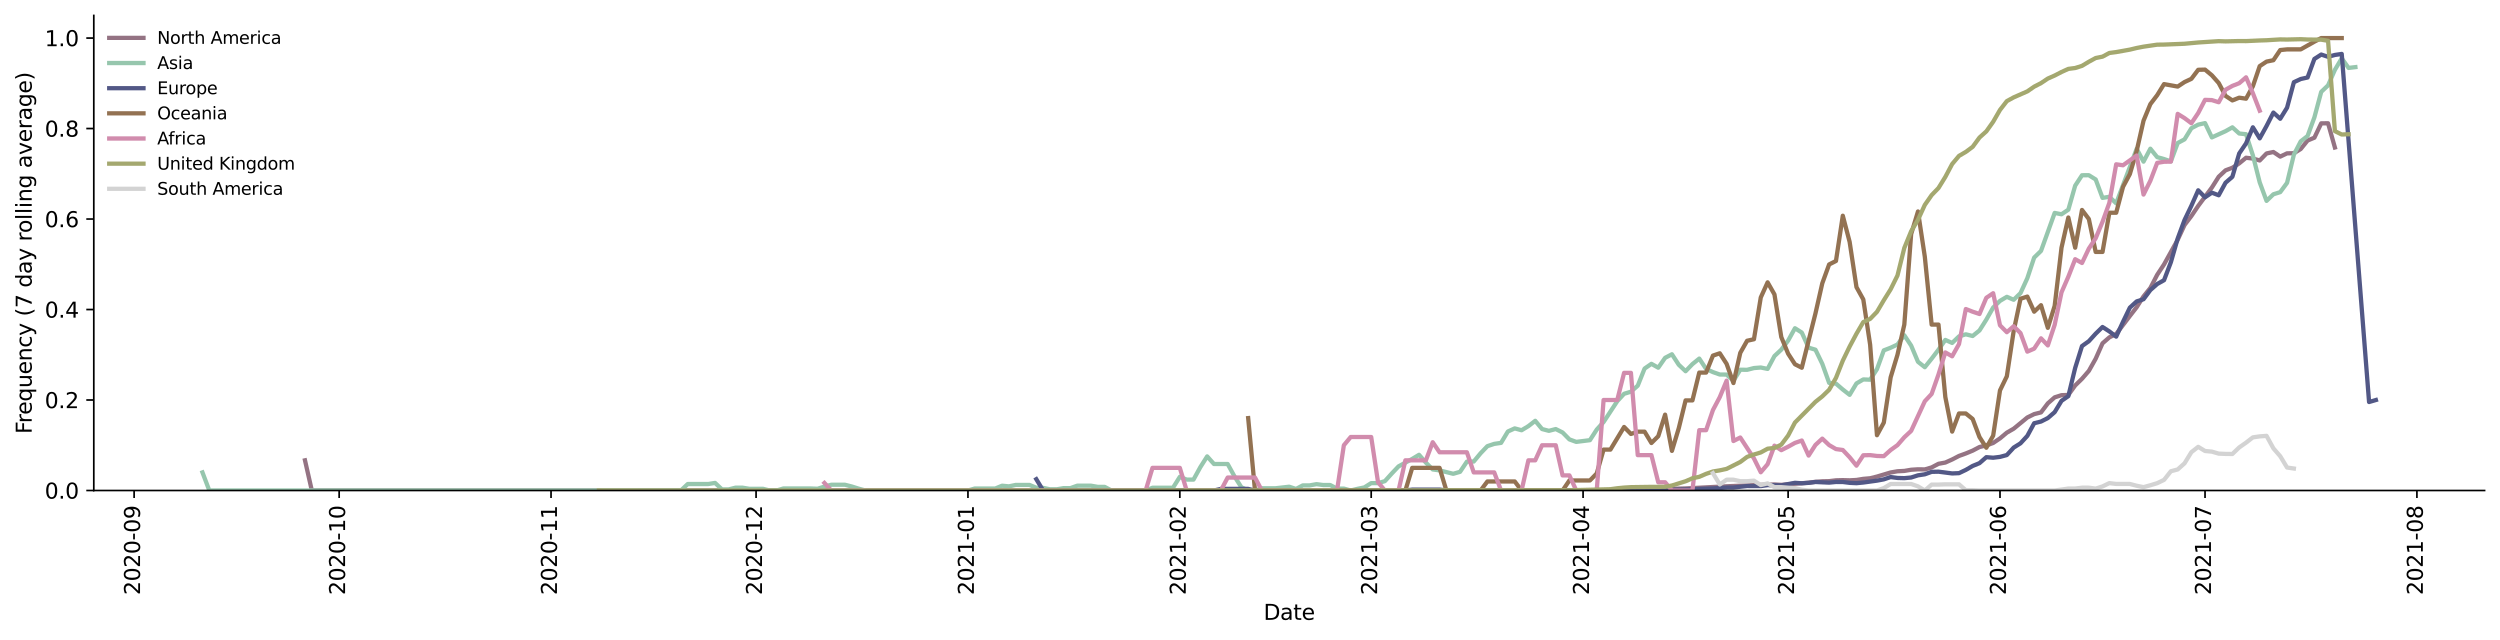 <?xml version="1.0" encoding="utf-8" standalone="no"?>
<!DOCTYPE svg PUBLIC "-//W3C//DTD SVG 1.1//EN"
  "http://www.w3.org/Graphics/SVG/1.1/DTD/svg11.dtd">
<svg height="298.621pt" version="1.1" viewBox="0 0 1166.981 298.621" width="1166.981pt" xmlns="http://www.w3.org/2000/svg" xmlns:xlink="http://www.w3.org/1999/xlink">
 <defs>
  <style type="text/css">*{stroke-linecap:butt;stroke-linejoin:round;}</style>
 </defs>
 <g id="figure_1">
  <g id="patch_1">
   <path d="M 0 298.621 
L 1166.981 298.621 
L 1166.981 0 
L 0 0 
z
" style="fill:#ffffff;"/>
  </g>
  <g id="axes_1">
   <g id="patch_2">
    <path d="M 43.781 228.96 
L 1159.781 228.96 
L 1159.781 7.2 
L 43.781 7.2 
z
" style="fill:#ffffff;"/>
   </g>
   <g id="matplotlib.axis_1">
    <g id="xtick_1">
     <g id="line2d_1">
      <defs>
       <path d="M 0 0 
L 0 3.5 
" id="m029fb35b57" style="stroke:#000000;stroke-width:0.8;"/>
      </defs>
      <g>
       <use style="stroke:#000000;stroke-width:0.8;" x="62.605" xlink:href="#m029fb35b57" y="228.96"/>
      </g>
     </g>
     <g id="text_1">
      <!-- 2020-09 -->
      <g transform="translate(65.364 277.743)rotate(-90)scale(0.1 -0.1)">
       <defs>
        <path d="M 1228 531 
L 3431 531 
L 3431 0 
L 469 0 
L 469 531 
Q 828 903 1448 1529 
Q 2069 2156 2228 2338 
Q 2531 2678 2651 2914 
Q 2772 3150 2772 3378 
Q 2772 3750 2511 3984 
Q 2250 4219 1831 4219 
Q 1534 4219 1204 4116 
Q 875 4013 500 3803 
L 500 4441 
Q 881 4594 1212 4672 
Q 1544 4750 1819 4750 
Q 2544 4750 2975 4387 
Q 3406 4025 3406 3419 
Q 3406 3131 3298 2873 
Q 3191 2616 2906 2266 
Q 2828 2175 2409 1742 
Q 1991 1309 1228 531 
z
" id="DejaVuSans-32" transform="scale(0.016)"/>
        <path d="M 2034 4250 
Q 1547 4250 1301 3770 
Q 1056 3291 1056 2328 
Q 1056 1369 1301 889 
Q 1547 409 2034 409 
Q 2525 409 2770 889 
Q 3016 1369 3016 2328 
Q 3016 3291 2770 3770 
Q 2525 4250 2034 4250 
z
M 2034 4750 
Q 2819 4750 3233 4129 
Q 3647 3509 3647 2328 
Q 3647 1150 3233 529 
Q 2819 -91 2034 -91 
Q 1250 -91 836 529 
Q 422 1150 422 2328 
Q 422 3509 836 4129 
Q 1250 4750 2034 4750 
z
" id="DejaVuSans-30" transform="scale(0.016)"/>
        <path d="M 313 2009 
L 1997 2009 
L 1997 1497 
L 313 1497 
L 313 2009 
z
" id="DejaVuSans-2d" transform="scale(0.016)"/>
        <path d="M 703 97 
L 703 672 
Q 941 559 1184 500 
Q 1428 441 1663 441 
Q 2288 441 2617 861 
Q 2947 1281 2994 2138 
Q 2813 1869 2534 1725 
Q 2256 1581 1919 1581 
Q 1219 1581 811 2004 
Q 403 2428 403 3163 
Q 403 3881 828 4315 
Q 1253 4750 1959 4750 
Q 2769 4750 3195 4129 
Q 3622 3509 3622 2328 
Q 3622 1225 3098 567 
Q 2575 -91 1691 -91 
Q 1453 -91 1209 -44 
Q 966 3 703 97 
z
M 1959 2075 
Q 2384 2075 2632 2365 
Q 2881 2656 2881 3163 
Q 2881 3666 2632 3958 
Q 2384 4250 1959 4250 
Q 1534 4250 1286 3958 
Q 1038 3666 1038 3163 
Q 1038 2656 1286 2365 
Q 1534 2075 1959 2075 
z
" id="DejaVuSans-39" transform="scale(0.016)"/>
       </defs>
       <use xlink:href="#DejaVuSans-32"/>
       <use x="63.623" xlink:href="#DejaVuSans-30"/>
       <use x="127.246" xlink:href="#DejaVuSans-32"/>
       <use x="190.869" xlink:href="#DejaVuSans-30"/>
       <use x="254.492" xlink:href="#DejaVuSans-2d"/>
       <use x="290.576" xlink:href="#DejaVuSans-30"/>
       <use x="354.199" xlink:href="#DejaVuSans-39"/>
      </g>
     </g>
    </g>
    <g id="xtick_2">
     <g id="line2d_2">
      <g>
       <use style="stroke:#000000;stroke-width:0.8;" x="158.316" xlink:href="#m029fb35b57" y="228.96"/>
      </g>
     </g>
     <g id="text_2">
      <!-- 2020-10 -->
      <g transform="translate(161.076 277.743)rotate(-90)scale(0.1 -0.1)">
       <defs>
        <path d="M 794 531 
L 1825 531 
L 1825 4091 
L 703 3866 
L 703 4441 
L 1819 4666 
L 2450 4666 
L 2450 531 
L 3481 531 
L 3481 0 
L 794 0 
L 794 531 
z
" id="DejaVuSans-31" transform="scale(0.016)"/>
       </defs>
       <use xlink:href="#DejaVuSans-32"/>
       <use x="63.623" xlink:href="#DejaVuSans-30"/>
       <use x="127.246" xlink:href="#DejaVuSans-32"/>
       <use x="190.869" xlink:href="#DejaVuSans-30"/>
       <use x="254.492" xlink:href="#DejaVuSans-2d"/>
       <use x="290.576" xlink:href="#DejaVuSans-31"/>
       <use x="354.199" xlink:href="#DejaVuSans-30"/>
      </g>
     </g>
    </g>
    <g id="xtick_3">
     <g id="line2d_3">
      <g>
       <use style="stroke:#000000;stroke-width:0.8;" x="257.219" xlink:href="#m029fb35b57" y="228.96"/>
      </g>
     </g>
     <g id="text_3">
      <!-- 2020-11 -->
      <g transform="translate(259.978 277.743)rotate(-90)scale(0.1 -0.1)">
       <use xlink:href="#DejaVuSans-32"/>
       <use x="63.623" xlink:href="#DejaVuSans-30"/>
       <use x="127.246" xlink:href="#DejaVuSans-32"/>
       <use x="190.869" xlink:href="#DejaVuSans-30"/>
       <use x="254.492" xlink:href="#DejaVuSans-2d"/>
       <use x="290.576" xlink:href="#DejaVuSans-31"/>
       <use x="354.199" xlink:href="#DejaVuSans-31"/>
      </g>
     </g>
    </g>
    <g id="xtick_4">
     <g id="line2d_4">
      <g>
       <use style="stroke:#000000;stroke-width:0.8;" x="352.93" xlink:href="#m029fb35b57" y="228.96"/>
      </g>
     </g>
     <g id="text_4">
      <!-- 2020-12 -->
      <g transform="translate(355.69 277.743)rotate(-90)scale(0.1 -0.1)">
       <use xlink:href="#DejaVuSans-32"/>
       <use x="63.623" xlink:href="#DejaVuSans-30"/>
       <use x="127.246" xlink:href="#DejaVuSans-32"/>
       <use x="190.869" xlink:href="#DejaVuSans-30"/>
       <use x="254.492" xlink:href="#DejaVuSans-2d"/>
       <use x="290.576" xlink:href="#DejaVuSans-31"/>
       <use x="354.199" xlink:href="#DejaVuSans-32"/>
      </g>
     </g>
    </g>
    <g id="xtick_5">
     <g id="line2d_5">
      <g>
       <use style="stroke:#000000;stroke-width:0.8;" x="451.833" xlink:href="#m029fb35b57" y="228.96"/>
      </g>
     </g>
     <g id="text_5">
      <!-- 2021-01 -->
      <g transform="translate(454.592 277.743)rotate(-90)scale(0.1 -0.1)">
       <use xlink:href="#DejaVuSans-32"/>
       <use x="63.623" xlink:href="#DejaVuSans-30"/>
       <use x="127.246" xlink:href="#DejaVuSans-32"/>
       <use x="190.869" xlink:href="#DejaVuSans-31"/>
       <use x="254.492" xlink:href="#DejaVuSans-2d"/>
       <use x="290.576" xlink:href="#DejaVuSans-30"/>
       <use x="354.199" xlink:href="#DejaVuSans-31"/>
      </g>
     </g>
    </g>
    <g id="xtick_6">
     <g id="line2d_6">
      <g>
       <use style="stroke:#000000;stroke-width:0.8;" x="550.735" xlink:href="#m029fb35b57" y="228.96"/>
      </g>
     </g>
     <g id="text_6">
      <!-- 2021-02 -->
      <g transform="translate(553.494 277.743)rotate(-90)scale(0.1 -0.1)">
       <use xlink:href="#DejaVuSans-32"/>
       <use x="63.623" xlink:href="#DejaVuSans-30"/>
       <use x="127.246" xlink:href="#DejaVuSans-32"/>
       <use x="190.869" xlink:href="#DejaVuSans-31"/>
       <use x="254.492" xlink:href="#DejaVuSans-2d"/>
       <use x="290.576" xlink:href="#DejaVuSans-30"/>
       <use x="354.199" xlink:href="#DejaVuSans-32"/>
      </g>
     </g>
    </g>
    <g id="xtick_7">
     <g id="line2d_7">
      <g>
       <use style="stroke:#000000;stroke-width:0.8;" x="640.066" xlink:href="#m029fb35b57" y="228.96"/>
      </g>
     </g>
     <g id="text_7">
      <!-- 2021-03 -->
      <g transform="translate(642.825 277.743)rotate(-90)scale(0.1 -0.1)">
       <defs>
        <path d="M 2597 2516 
Q 3050 2419 3304 2112 
Q 3559 1806 3559 1356 
Q 3559 666 3084 287 
Q 2609 -91 1734 -91 
Q 1441 -91 1130 -33 
Q 819 25 488 141 
L 488 750 
Q 750 597 1062 519 
Q 1375 441 1716 441 
Q 2309 441 2620 675 
Q 2931 909 2931 1356 
Q 2931 1769 2642 2001 
Q 2353 2234 1838 2234 
L 1294 2234 
L 1294 2753 
L 1863 2753 
Q 2328 2753 2575 2939 
Q 2822 3125 2822 3475 
Q 2822 3834 2567 4026 
Q 2313 4219 1838 4219 
Q 1578 4219 1281 4162 
Q 984 4106 628 3988 
L 628 4550 
Q 988 4650 1302 4700 
Q 1616 4750 1894 4750 
Q 2613 4750 3031 4423 
Q 3450 4097 3450 3541 
Q 3450 3153 3228 2886 
Q 3006 2619 2597 2516 
z
" id="DejaVuSans-33" transform="scale(0.016)"/>
       </defs>
       <use xlink:href="#DejaVuSans-32"/>
       <use x="63.623" xlink:href="#DejaVuSans-30"/>
       <use x="127.246" xlink:href="#DejaVuSans-32"/>
       <use x="190.869" xlink:href="#DejaVuSans-31"/>
       <use x="254.492" xlink:href="#DejaVuSans-2d"/>
       <use x="290.576" xlink:href="#DejaVuSans-30"/>
       <use x="354.199" xlink:href="#DejaVuSans-33"/>
      </g>
     </g>
    </g>
    <g id="xtick_8">
     <g id="line2d_8">
      <g>
       <use style="stroke:#000000;stroke-width:0.8;" x="738.968" xlink:href="#m029fb35b57" y="228.96"/>
      </g>
     </g>
     <g id="text_8">
      <!-- 2021-04 -->
      <g transform="translate(741.728 277.743)rotate(-90)scale(0.1 -0.1)">
       <defs>
        <path d="M 2419 4116 
L 825 1625 
L 2419 1625 
L 2419 4116 
z
M 2253 4666 
L 3047 4666 
L 3047 1625 
L 3713 1625 
L 3713 1100 
L 3047 1100 
L 3047 0 
L 2419 0 
L 2419 1100 
L 313 1100 
L 313 1709 
L 2253 4666 
z
" id="DejaVuSans-34" transform="scale(0.016)"/>
       </defs>
       <use xlink:href="#DejaVuSans-32"/>
       <use x="63.623" xlink:href="#DejaVuSans-30"/>
       <use x="127.246" xlink:href="#DejaVuSans-32"/>
       <use x="190.869" xlink:href="#DejaVuSans-31"/>
       <use x="254.492" xlink:href="#DejaVuSans-2d"/>
       <use x="290.576" xlink:href="#DejaVuSans-30"/>
       <use x="354.199" xlink:href="#DejaVuSans-34"/>
      </g>
     </g>
    </g>
    <g id="xtick_9">
     <g id="line2d_9">
      <g>
       <use style="stroke:#000000;stroke-width:0.8;" x="834.68" xlink:href="#m029fb35b57" y="228.96"/>
      </g>
     </g>
     <g id="text_9">
      <!-- 2021-05 -->
      <g transform="translate(837.439 277.743)rotate(-90)scale(0.1 -0.1)">
       <defs>
        <path d="M 691 4666 
L 3169 4666 
L 3169 4134 
L 1269 4134 
L 1269 2991 
Q 1406 3038 1543 3061 
Q 1681 3084 1819 3084 
Q 2600 3084 3056 2656 
Q 3513 2228 3513 1497 
Q 3513 744 3044 326 
Q 2575 -91 1722 -91 
Q 1428 -91 1123 -41 
Q 819 9 494 109 
L 494 744 
Q 775 591 1075 516 
Q 1375 441 1709 441 
Q 2250 441 2565 725 
Q 2881 1009 2881 1497 
Q 2881 1984 2565 2268 
Q 2250 2553 1709 2553 
Q 1456 2553 1204 2497 
Q 953 2441 691 2322 
L 691 4666 
z
" id="DejaVuSans-35" transform="scale(0.016)"/>
       </defs>
       <use xlink:href="#DejaVuSans-32"/>
       <use x="63.623" xlink:href="#DejaVuSans-30"/>
       <use x="127.246" xlink:href="#DejaVuSans-32"/>
       <use x="190.869" xlink:href="#DejaVuSans-31"/>
       <use x="254.492" xlink:href="#DejaVuSans-2d"/>
       <use x="290.576" xlink:href="#DejaVuSans-30"/>
       <use x="354.199" xlink:href="#DejaVuSans-35"/>
      </g>
     </g>
    </g>
    <g id="xtick_10">
     <g id="line2d_10">
      <g>
       <use style="stroke:#000000;stroke-width:0.8;" x="933.582" xlink:href="#m029fb35b57" y="228.96"/>
      </g>
     </g>
     <g id="text_10">
      <!-- 2021-06 -->
      <g transform="translate(936.342 277.743)rotate(-90)scale(0.1 -0.1)">
       <defs>
        <path d="M 2113 2584 
Q 1688 2584 1439 2293 
Q 1191 2003 1191 1497 
Q 1191 994 1439 701 
Q 1688 409 2113 409 
Q 2538 409 2786 701 
Q 3034 994 3034 1497 
Q 3034 2003 2786 2293 
Q 2538 2584 2113 2584 
z
M 3366 4563 
L 3366 3988 
Q 3128 4100 2886 4159 
Q 2644 4219 2406 4219 
Q 1781 4219 1451 3797 
Q 1122 3375 1075 2522 
Q 1259 2794 1537 2939 
Q 1816 3084 2150 3084 
Q 2853 3084 3261 2657 
Q 3669 2231 3669 1497 
Q 3669 778 3244 343 
Q 2819 -91 2113 -91 
Q 1303 -91 875 529 
Q 447 1150 447 2328 
Q 447 3434 972 4092 
Q 1497 4750 2381 4750 
Q 2619 4750 2861 4703 
Q 3103 4656 3366 4563 
z
" id="DejaVuSans-36" transform="scale(0.016)"/>
       </defs>
       <use xlink:href="#DejaVuSans-32"/>
       <use x="63.623" xlink:href="#DejaVuSans-30"/>
       <use x="127.246" xlink:href="#DejaVuSans-32"/>
       <use x="190.869" xlink:href="#DejaVuSans-31"/>
       <use x="254.492" xlink:href="#DejaVuSans-2d"/>
       <use x="290.576" xlink:href="#DejaVuSans-30"/>
       <use x="354.199" xlink:href="#DejaVuSans-36"/>
      </g>
     </g>
    </g>
    <g id="xtick_11">
     <g id="line2d_11">
      <g>
       <use style="stroke:#000000;stroke-width:0.8;" x="1029.294" xlink:href="#m029fb35b57" y="228.96"/>
      </g>
     </g>
     <g id="text_11">
      <!-- 2021-07 -->
      <g transform="translate(1032.053 277.743)rotate(-90)scale(0.1 -0.1)">
       <defs>
        <path d="M 525 4666 
L 3525 4666 
L 3525 4397 
L 1831 0 
L 1172 0 
L 2766 4134 
L 525 4134 
L 525 4666 
z
" id="DejaVuSans-37" transform="scale(0.016)"/>
       </defs>
       <use xlink:href="#DejaVuSans-32"/>
       <use x="63.623" xlink:href="#DejaVuSans-30"/>
       <use x="127.246" xlink:href="#DejaVuSans-32"/>
       <use x="190.869" xlink:href="#DejaVuSans-31"/>
       <use x="254.492" xlink:href="#DejaVuSans-2d"/>
       <use x="290.576" xlink:href="#DejaVuSans-30"/>
       <use x="354.199" xlink:href="#DejaVuSans-37"/>
      </g>
     </g>
    </g>
    <g id="xtick_12">
     <g id="line2d_12">
      <g>
       <use style="stroke:#000000;stroke-width:0.8;" x="1128.196" xlink:href="#m029fb35b57" y="228.96"/>
      </g>
     </g>
     <g id="text_12">
      <!-- 2021-08 -->
      <g transform="translate(1130.956 277.743)rotate(-90)scale(0.1 -0.1)">
       <defs>
        <path d="M 2034 2216 
Q 1584 2216 1326 1975 
Q 1069 1734 1069 1313 
Q 1069 891 1326 650 
Q 1584 409 2034 409 
Q 2484 409 2743 651 
Q 3003 894 3003 1313 
Q 3003 1734 2745 1975 
Q 2488 2216 2034 2216 
z
M 1403 2484 
Q 997 2584 770 2862 
Q 544 3141 544 3541 
Q 544 4100 942 4425 
Q 1341 4750 2034 4750 
Q 2731 4750 3128 4425 
Q 3525 4100 3525 3541 
Q 3525 3141 3298 2862 
Q 3072 2584 2669 2484 
Q 3125 2378 3379 2068 
Q 3634 1759 3634 1313 
Q 3634 634 3220 271 
Q 2806 -91 2034 -91 
Q 1263 -91 848 271 
Q 434 634 434 1313 
Q 434 1759 690 2068 
Q 947 2378 1403 2484 
z
M 1172 3481 
Q 1172 3119 1398 2916 
Q 1625 2713 2034 2713 
Q 2441 2713 2670 2916 
Q 2900 3119 2900 3481 
Q 2900 3844 2670 4047 
Q 2441 4250 2034 4250 
Q 1625 4250 1398 4047 
Q 1172 3844 1172 3481 
z
" id="DejaVuSans-38" transform="scale(0.016)"/>
       </defs>
       <use xlink:href="#DejaVuSans-32"/>
       <use x="63.623" xlink:href="#DejaVuSans-30"/>
       <use x="127.246" xlink:href="#DejaVuSans-32"/>
       <use x="190.869" xlink:href="#DejaVuSans-31"/>
       <use x="254.492" xlink:href="#DejaVuSans-2d"/>
       <use x="290.576" xlink:href="#DejaVuSans-30"/>
       <use x="354.199" xlink:href="#DejaVuSans-38"/>
      </g>
     </g>
    </g>
    <g id="text_13">
     <!-- Date -->
     <g transform="translate(589.83 289.341)scale(0.1 -0.1)">
      <defs>
       <path d="M 1259 4147 
L 1259 519 
L 2022 519 
Q 2988 519 3436 956 
Q 3884 1394 3884 2338 
Q 3884 3275 3436 3711 
Q 2988 4147 2022 4147 
L 1259 4147 
z
M 628 4666 
L 1925 4666 
Q 3281 4666 3915 4102 
Q 4550 3538 4550 2338 
Q 4550 1131 3912 565 
Q 3275 0 1925 0 
L 628 0 
L 628 4666 
z
" id="DejaVuSans-44" transform="scale(0.016)"/>
       <path d="M 2194 1759 
Q 1497 1759 1228 1600 
Q 959 1441 959 1056 
Q 959 750 1161 570 
Q 1363 391 1709 391 
Q 2188 391 2477 730 
Q 2766 1069 2766 1631 
L 2766 1759 
L 2194 1759 
z
M 3341 1997 
L 3341 0 
L 2766 0 
L 2766 531 
Q 2569 213 2275 61 
Q 1981 -91 1556 -91 
Q 1019 -91 701 211 
Q 384 513 384 1019 
Q 384 1609 779 1909 
Q 1175 2209 1959 2209 
L 2766 2209 
L 2766 2266 
Q 2766 2663 2505 2880 
Q 2244 3097 1772 3097 
Q 1472 3097 1187 3025 
Q 903 2953 641 2809 
L 641 3341 
Q 956 3463 1253 3523 
Q 1550 3584 1831 3584 
Q 2591 3584 2966 3190 
Q 3341 2797 3341 1997 
z
" id="DejaVuSans-61" transform="scale(0.016)"/>
       <path d="M 1172 4494 
L 1172 3500 
L 2356 3500 
L 2356 3053 
L 1172 3053 
L 1172 1153 
Q 1172 725 1289 603 
Q 1406 481 1766 481 
L 2356 481 
L 2356 0 
L 1766 0 
Q 1100 0 847 248 
Q 594 497 594 1153 
L 594 3053 
L 172 3053 
L 172 3500 
L 594 3500 
L 594 4494 
L 1172 4494 
z
" id="DejaVuSans-74" transform="scale(0.016)"/>
       <path d="M 3597 1894 
L 3597 1613 
L 953 1613 
Q 991 1019 1311 708 
Q 1631 397 2203 397 
Q 2534 397 2845 478 
Q 3156 559 3463 722 
L 3463 178 
Q 3153 47 2828 -22 
Q 2503 -91 2169 -91 
Q 1331 -91 842 396 
Q 353 884 353 1716 
Q 353 2575 817 3079 
Q 1281 3584 2069 3584 
Q 2775 3584 3186 3129 
Q 3597 2675 3597 1894 
z
M 3022 2063 
Q 3016 2534 2758 2815 
Q 2500 3097 2075 3097 
Q 1594 3097 1305 2825 
Q 1016 2553 972 2059 
L 3022 2063 
z
" id="DejaVuSans-65" transform="scale(0.016)"/>
      </defs>
      <use xlink:href="#DejaVuSans-44"/>
      <use x="77.002" xlink:href="#DejaVuSans-61"/>
      <use x="138.281" xlink:href="#DejaVuSans-74"/>
      <use x="177.49" xlink:href="#DejaVuSans-65"/>
     </g>
    </g>
   </g>
   <g id="matplotlib.axis_2">
    <g id="ytick_1">
     <g id="line2d_13">
      <defs>
       <path d="M 0 0 
L -3.5 0 
" id="m79440701dd" style="stroke:#000000;stroke-width:0.8;"/>
      </defs>
      <g>
       <use style="stroke:#000000;stroke-width:0.8;" x="43.781" xlink:href="#m79440701dd" y="228.96"/>
      </g>
     </g>
     <g id="text_14">
      <!-- 0.0 -->
      <g transform="translate(20.878 232.759)scale(0.1 -0.1)">
       <defs>
        <path d="M 684 794 
L 1344 794 
L 1344 0 
L 684 0 
L 684 794 
z
" id="DejaVuSans-2e" transform="scale(0.016)"/>
       </defs>
       <use xlink:href="#DejaVuSans-30"/>
       <use x="63.623" xlink:href="#DejaVuSans-2e"/>
       <use x="95.41" xlink:href="#DejaVuSans-30"/>
      </g>
     </g>
    </g>
    <g id="ytick_2">
     <g id="line2d_14">
      <g>
       <use style="stroke:#000000;stroke-width:0.8;" x="43.781" xlink:href="#m79440701dd" y="186.72"/>
      </g>
     </g>
     <g id="text_15">
      <!-- 0.2 -->
      <g transform="translate(20.878 190.519)scale(0.1 -0.1)">
       <use xlink:href="#DejaVuSans-30"/>
       <use x="63.623" xlink:href="#DejaVuSans-2e"/>
       <use x="95.41" xlink:href="#DejaVuSans-32"/>
      </g>
     </g>
    </g>
    <g id="ytick_3">
     <g id="line2d_15">
      <g>
       <use style="stroke:#000000;stroke-width:0.8;" x="43.781" xlink:href="#m79440701dd" y="144.48"/>
      </g>
     </g>
     <g id="text_16">
      <!-- 0.4 -->
      <g transform="translate(20.878 148.279)scale(0.1 -0.1)">
       <use xlink:href="#DejaVuSans-30"/>
       <use x="63.623" xlink:href="#DejaVuSans-2e"/>
       <use x="95.41" xlink:href="#DejaVuSans-34"/>
      </g>
     </g>
    </g>
    <g id="ytick_4">
     <g id="line2d_16">
      <g>
       <use style="stroke:#000000;stroke-width:0.8;" x="43.781" xlink:href="#m79440701dd" y="102.24"/>
      </g>
     </g>
     <g id="text_17">
      <!-- 0.6 -->
      <g transform="translate(20.878 106.039)scale(0.1 -0.1)">
       <use xlink:href="#DejaVuSans-30"/>
       <use x="63.623" xlink:href="#DejaVuSans-2e"/>
       <use x="95.41" xlink:href="#DejaVuSans-36"/>
      </g>
     </g>
    </g>
    <g id="ytick_5">
     <g id="line2d_17">
      <g>
       <use style="stroke:#000000;stroke-width:0.8;" x="43.781" xlink:href="#m79440701dd" y="60"/>
      </g>
     </g>
     <g id="text_18">
      <!-- 0.8 -->
      <g transform="translate(20.878 63.799)scale(0.1 -0.1)">
       <use xlink:href="#DejaVuSans-30"/>
       <use x="63.623" xlink:href="#DejaVuSans-2e"/>
       <use x="95.41" xlink:href="#DejaVuSans-38"/>
      </g>
     </g>
    </g>
    <g id="ytick_6">
     <g id="line2d_18">
      <g>
       <use style="stroke:#000000;stroke-width:0.8;" x="43.781" xlink:href="#m79440701dd" y="17.76"/>
      </g>
     </g>
     <g id="text_19">
      <!-- 1.0 -->
      <g transform="translate(20.878 21.559)scale(0.1 -0.1)">
       <use xlink:href="#DejaVuSans-31"/>
       <use x="63.623" xlink:href="#DejaVuSans-2e"/>
       <use x="95.41" xlink:href="#DejaVuSans-30"/>
      </g>
     </g>
    </g>
    <g id="text_20">
     <!-- Frequency (7 day rolling average) -->
     <g transform="translate(14.798 202.529)rotate(-90)scale(0.1 -0.1)">
      <defs>
       <path d="M 628 4666 
L 3309 4666 
L 3309 4134 
L 1259 4134 
L 1259 2759 
L 3109 2759 
L 3109 2228 
L 1259 2228 
L 1259 0 
L 628 0 
L 628 4666 
z
" id="DejaVuSans-46" transform="scale(0.016)"/>
       <path d="M 2631 2963 
Q 2534 3019 2420 3045 
Q 2306 3072 2169 3072 
Q 1681 3072 1420 2755 
Q 1159 2438 1159 1844 
L 1159 0 
L 581 0 
L 581 3500 
L 1159 3500 
L 1159 2956 
Q 1341 3275 1631 3429 
Q 1922 3584 2338 3584 
Q 2397 3584 2469 3576 
Q 2541 3569 2628 3553 
L 2631 2963 
z
" id="DejaVuSans-72" transform="scale(0.016)"/>
       <path d="M 947 1747 
Q 947 1113 1208 752 
Q 1469 391 1925 391 
Q 2381 391 2643 752 
Q 2906 1113 2906 1747 
Q 2906 2381 2643 2742 
Q 2381 3103 1925 3103 
Q 1469 3103 1208 2742 
Q 947 2381 947 1747 
z
M 2906 525 
Q 2725 213 2448 61 
Q 2172 -91 1784 -91 
Q 1150 -91 751 415 
Q 353 922 353 1747 
Q 353 2572 751 3078 
Q 1150 3584 1784 3584 
Q 2172 3584 2448 3432 
Q 2725 3281 2906 2969 
L 2906 3500 
L 3481 3500 
L 3481 -1331 
L 2906 -1331 
L 2906 525 
z
" id="DejaVuSans-71" transform="scale(0.016)"/>
       <path d="M 544 1381 
L 544 3500 
L 1119 3500 
L 1119 1403 
Q 1119 906 1312 657 
Q 1506 409 1894 409 
Q 2359 409 2629 706 
Q 2900 1003 2900 1516 
L 2900 3500 
L 3475 3500 
L 3475 0 
L 2900 0 
L 2900 538 
Q 2691 219 2414 64 
Q 2138 -91 1772 -91 
Q 1169 -91 856 284 
Q 544 659 544 1381 
z
M 1991 3584 
L 1991 3584 
z
" id="DejaVuSans-75" transform="scale(0.016)"/>
       <path d="M 3513 2113 
L 3513 0 
L 2938 0 
L 2938 2094 
Q 2938 2591 2744 2837 
Q 2550 3084 2163 3084 
Q 1697 3084 1428 2787 
Q 1159 2491 1159 1978 
L 1159 0 
L 581 0 
L 581 3500 
L 1159 3500 
L 1159 2956 
Q 1366 3272 1645 3428 
Q 1925 3584 2291 3584 
Q 2894 3584 3203 3211 
Q 3513 2838 3513 2113 
z
" id="DejaVuSans-6e" transform="scale(0.016)"/>
       <path d="M 3122 3366 
L 3122 2828 
Q 2878 2963 2633 3030 
Q 2388 3097 2138 3097 
Q 1578 3097 1268 2742 
Q 959 2388 959 1747 
Q 959 1106 1268 751 
Q 1578 397 2138 397 
Q 2388 397 2633 464 
Q 2878 531 3122 666 
L 3122 134 
Q 2881 22 2623 -34 
Q 2366 -91 2075 -91 
Q 1284 -91 818 406 
Q 353 903 353 1747 
Q 353 2603 823 3093 
Q 1294 3584 2113 3584 
Q 2378 3584 2631 3529 
Q 2884 3475 3122 3366 
z
" id="DejaVuSans-63" transform="scale(0.016)"/>
       <path d="M 2059 -325 
Q 1816 -950 1584 -1140 
Q 1353 -1331 966 -1331 
L 506 -1331 
L 506 -850 
L 844 -850 
Q 1081 -850 1212 -737 
Q 1344 -625 1503 -206 
L 1606 56 
L 191 3500 
L 800 3500 
L 1894 763 
L 2988 3500 
L 3597 3500 
L 2059 -325 
z
" id="DejaVuSans-79" transform="scale(0.016)"/>
       <path id="DejaVuSans-20" transform="scale(0.016)"/>
       <path d="M 1984 4856 
Q 1566 4138 1362 3434 
Q 1159 2731 1159 2009 
Q 1159 1288 1364 580 
Q 1569 -128 1984 -844 
L 1484 -844 
Q 1016 -109 783 600 
Q 550 1309 550 2009 
Q 550 2706 781 3412 
Q 1013 4119 1484 4856 
L 1984 4856 
z
" id="DejaVuSans-28" transform="scale(0.016)"/>
       <path d="M 2906 2969 
L 2906 4863 
L 3481 4863 
L 3481 0 
L 2906 0 
L 2906 525 
Q 2725 213 2448 61 
Q 2172 -91 1784 -91 
Q 1150 -91 751 415 
Q 353 922 353 1747 
Q 353 2572 751 3078 
Q 1150 3584 1784 3584 
Q 2172 3584 2448 3432 
Q 2725 3281 2906 2969 
z
M 947 1747 
Q 947 1113 1208 752 
Q 1469 391 1925 391 
Q 2381 391 2643 752 
Q 2906 1113 2906 1747 
Q 2906 2381 2643 2742 
Q 2381 3103 1925 3103 
Q 1469 3103 1208 2742 
Q 947 2381 947 1747 
z
" id="DejaVuSans-64" transform="scale(0.016)"/>
       <path d="M 1959 3097 
Q 1497 3097 1228 2736 
Q 959 2375 959 1747 
Q 959 1119 1226 758 
Q 1494 397 1959 397 
Q 2419 397 2687 759 
Q 2956 1122 2956 1747 
Q 2956 2369 2687 2733 
Q 2419 3097 1959 3097 
z
M 1959 3584 
Q 2709 3584 3137 3096 
Q 3566 2609 3566 1747 
Q 3566 888 3137 398 
Q 2709 -91 1959 -91 
Q 1206 -91 779 398 
Q 353 888 353 1747 
Q 353 2609 779 3096 
Q 1206 3584 1959 3584 
z
" id="DejaVuSans-6f" transform="scale(0.016)"/>
       <path d="M 603 4863 
L 1178 4863 
L 1178 0 
L 603 0 
L 603 4863 
z
" id="DejaVuSans-6c" transform="scale(0.016)"/>
       <path d="M 603 3500 
L 1178 3500 
L 1178 0 
L 603 0 
L 603 3500 
z
M 603 4863 
L 1178 4863 
L 1178 4134 
L 603 4134 
L 603 4863 
z
" id="DejaVuSans-69" transform="scale(0.016)"/>
       <path d="M 2906 1791 
Q 2906 2416 2648 2759 
Q 2391 3103 1925 3103 
Q 1463 3103 1205 2759 
Q 947 2416 947 1791 
Q 947 1169 1205 825 
Q 1463 481 1925 481 
Q 2391 481 2648 825 
Q 2906 1169 2906 1791 
z
M 3481 434 
Q 3481 -459 3084 -895 
Q 2688 -1331 1869 -1331 
Q 1566 -1331 1297 -1286 
Q 1028 -1241 775 -1147 
L 775 -588 
Q 1028 -725 1275 -790 
Q 1522 -856 1778 -856 
Q 2344 -856 2625 -561 
Q 2906 -266 2906 331 
L 2906 616 
Q 2728 306 2450 153 
Q 2172 0 1784 0 
Q 1141 0 747 490 
Q 353 981 353 1791 
Q 353 2603 747 3093 
Q 1141 3584 1784 3584 
Q 2172 3584 2450 3431 
Q 2728 3278 2906 2969 
L 2906 3500 
L 3481 3500 
L 3481 434 
z
" id="DejaVuSans-67" transform="scale(0.016)"/>
       <path d="M 191 3500 
L 800 3500 
L 1894 563 
L 2988 3500 
L 3597 3500 
L 2284 0 
L 1503 0 
L 191 3500 
z
" id="DejaVuSans-76" transform="scale(0.016)"/>
       <path d="M 513 4856 
L 1013 4856 
Q 1481 4119 1714 3412 
Q 1947 2706 1947 2009 
Q 1947 1309 1714 600 
Q 1481 -109 1013 -844 
L 513 -844 
Q 928 -128 1133 580 
Q 1338 1288 1338 2009 
Q 1338 2731 1133 3434 
Q 928 4138 513 4856 
z
" id="DejaVuSans-29" transform="scale(0.016)"/>
      </defs>
      <use xlink:href="#DejaVuSans-46"/>
      <use x="50.27" xlink:href="#DejaVuSans-72"/>
      <use x="89.133" xlink:href="#DejaVuSans-65"/>
      <use x="150.656" xlink:href="#DejaVuSans-71"/>
      <use x="214.133" xlink:href="#DejaVuSans-75"/>
      <use x="277.512" xlink:href="#DejaVuSans-65"/>
      <use x="339.035" xlink:href="#DejaVuSans-6e"/>
      <use x="402.414" xlink:href="#DejaVuSans-63"/>
      <use x="457.395" xlink:href="#DejaVuSans-79"/>
      <use x="516.574" xlink:href="#DejaVuSans-20"/>
      <use x="548.361" xlink:href="#DejaVuSans-28"/>
      <use x="587.375" xlink:href="#DejaVuSans-37"/>
      <use x="650.998" xlink:href="#DejaVuSans-20"/>
      <use x="682.785" xlink:href="#DejaVuSans-64"/>
      <use x="746.262" xlink:href="#DejaVuSans-61"/>
      <use x="807.541" xlink:href="#DejaVuSans-79"/>
      <use x="866.721" xlink:href="#DejaVuSans-20"/>
      <use x="898.508" xlink:href="#DejaVuSans-72"/>
      <use x="937.371" xlink:href="#DejaVuSans-6f"/>
      <use x="998.553" xlink:href="#DejaVuSans-6c"/>
      <use x="1026.336" xlink:href="#DejaVuSans-6c"/>
      <use x="1054.119" xlink:href="#DejaVuSans-69"/>
      <use x="1081.902" xlink:href="#DejaVuSans-6e"/>
      <use x="1145.281" xlink:href="#DejaVuSans-67"/>
      <use x="1208.758" xlink:href="#DejaVuSans-20"/>
      <use x="1240.545" xlink:href="#DejaVuSans-61"/>
      <use x="1301.824" xlink:href="#DejaVuSans-76"/>
      <use x="1361.004" xlink:href="#DejaVuSans-65"/>
      <use x="1422.527" xlink:href="#DejaVuSans-72"/>
      <use x="1463.641" xlink:href="#DejaVuSans-61"/>
      <use x="1524.92" xlink:href="#DejaVuSans-67"/>
      <use x="1588.396" xlink:href="#DejaVuSans-65"/>
      <use x="1649.92" xlink:href="#DejaVuSans-29"/>
     </g>
    </g>
   </g>
   <g id="line2d_19">
    <path clip-path="url(#p0791e0ef06)" d="M 142.364 214.88 
L 145.555 228.96 
L 735.778 228.86 
L 745.349 228.85 
L 764.491 228.672 
L 770.872 228.456 
L 777.253 228.264 
L 786.824 228 
L 793.205 227.671 
L 805.966 226.994 
L 821.918 226.334 
L 828.299 226.139 
L 831.49 226.328 
L 844.251 225.321 
L 847.442 224.912 
L 850.632 224.671 
L 853.822 224.6 
L 857.013 224.211 
L 860.203 224.126 
L 863.394 224.214 
L 866.584 224.045 
L 869.774 223.528 
L 872.965 223.248 
L 876.155 222.457 
L 882.536 220.545 
L 885.726 219.989 
L 888.917 219.824 
L 892.107 219.275 
L 895.298 219.07 
L 898.488 219.118 
L 901.678 218.187 
L 904.869 216.5 
L 908.059 215.915 
L 911.25 214.484 
L 914.44 212.829 
L 917.63 211.671 
L 920.821 210.353 
L 924.011 208.672 
L 927.201 207.899 
L 930.392 206.785 
L 933.582 204.628 
L 936.773 201.955 
L 939.963 200.122 
L 946.344 194.877 
L 949.534 193.306 
L 952.725 192.504 
L 955.915 188.28 
L 959.105 185.477 
L 962.296 184.468 
L 965.486 184.36 
L 968.677 179.928 
L 971.867 176.803 
L 975.057 173.127 
L 978.248 167.441 
L 981.438 160.262 
L 984.629 157.475 
L 987.819 155.91 
L 994.2 147.496 
L 997.39 143.392 
L 1000.581 138.36 
L 1003.771 134.414 
L 1006.961 128.269 
L 1010.152 123.435 
L 1016.533 111.913 
L 1019.723 105.035 
L 1022.913 100.843 
L 1026.104 96.121 
L 1032.485 87.543 
L 1035.675 82.492 
L 1038.865 79.511 
L 1042.056 78.307 
L 1045.246 76.255 
L 1048.436 73.637 
L 1051.627 74.012 
L 1054.817 74.912 
L 1058.008 71.629 
L 1061.198 70.954 
L 1064.388 73.098 
L 1067.579 71.576 
L 1070.769 71.524 
L 1073.96 69.555 
L 1077.15 65.601 
L 1080.34 64.274 
L 1083.531 57.565 
L 1086.721 57.554 
L 1089.912 68.851 
L 1089.912 68.851 
" style="fill:none;stroke:#947383;stroke-linecap:square;stroke-width:2;"/>
   </g>
   <g id="line2d_20">
    <path clip-path="url(#p0791e0ef06)" d="M 94.509 220.512 
L 97.699 228.96 
L 317.836 228.96 
L 321.027 225.943 
L 330.598 225.943 
L 333.788 225.421 
L 336.979 228.439 
L 340.169 228.439 
L 343.359 227.642 
L 346.55 227.642 
L 349.74 228.163 
L 356.121 228.163 
L 359.311 228.96 
L 362.502 228.96 
L 365.692 228.021 
L 378.454 228.021 
L 381.644 228.148 
L 384.834 227.142 
L 388.025 226.28 
L 394.406 226.28 
L 397.596 227.092 
L 400.786 228.098 
L 403.977 228.96 
L 451.833 228.96 
L 455.023 228.042 
L 464.594 228.042 
L 467.785 226.722 
L 470.975 227.028 
L 474.165 226.357 
L 480.546 226.357 
L 483.737 227.677 
L 486.927 227.734 
L 490.117 228.404 
L 493.308 228.404 
L 496.498 227.848 
L 499.689 227.848 
L 502.879 226.715 
L 509.26 226.715 
L 512.45 227.27 
L 515.641 227.27 
L 518.831 228.96 
L 534.783 228.96 
L 537.973 227.68 
L 547.545 227.68 
L 550.735 222.591 
L 553.925 223.871 
L 557.116 223.871 
L 560.306 218.073 
L 563.497 213.045 
L 566.687 216.603 
L 573.068 216.603 
L 576.258 222.401 
L 579.448 227.43 
L 582.639 228.96 
L 585.829 228.96 
L 589.02 227.917 
L 595.4 227.917 
L 601.781 227.196 
L 604.972 228.239 
L 608.162 226.571 
L 611.352 226.571 
L 614.543 226.006 
L 617.733 226.413 
L 620.924 226.413 
L 624.114 228.08 
L 627.304 228.08 
L 630.495 228.96 
L 633.685 228.185 
L 636.876 227.525 
L 640.066 225.514 
L 643.256 225.514 
L 646.447 224.602 
L 649.637 221.067 
L 652.828 217.704 
L 659.208 214.22 
L 662.399 212.303 
L 665.589 215.953 
L 668.78 219.136 
L 671.97 219.569 
L 678.351 221.164 
L 681.541 220.245 
L 684.732 215.482 
L 687.922 215.445 
L 691.112 211.6 
L 694.303 208.262 
L 697.493 207.201 
L 700.683 206.728 
L 703.874 201.411 
L 707.064 199.973 
L 710.255 200.833 
L 713.445 198.911 
L 716.635 196.435 
L 719.826 200.276 
L 723.016 201.111 
L 726.207 200.279 
L 729.397 201.874 
L 732.587 205.11 
L 735.778 206.268 
L 742.159 205.47 
L 745.349 200.517 
L 748.539 197 
L 754.92 187.273 
L 758.111 183.816 
L 761.301 182.854 
L 764.491 180.026 
L 767.682 172.045 
L 770.872 169.838 
L 774.063 171.631 
L 777.253 167.038 
L 780.443 165.374 
L 783.634 170.268 
L 786.824 173.276 
L 790.015 169.962 
L 793.205 167.388 
L 796.395 172.217 
L 799.586 173.692 
L 802.776 174.817 
L 805.966 174.854 
L 809.157 177.771 
L 812.347 172.579 
L 815.538 172.628 
L 818.728 171.809 
L 821.918 171.553 
L 825.109 172.205 
L 828.299 166.208 
L 831.49 163.222 
L 834.68 158.996 
L 837.87 153.218 
L 841.061 155.234 
L 844.251 162.293 
L 847.442 163.238 
L 850.632 169.832 
L 853.822 178.716 
L 857.013 179.074 
L 860.203 181.823 
L 863.394 184.304 
L 866.584 178.983 
L 869.774 177.119 
L 872.965 177.243 
L 876.155 172.33 
L 879.346 163.551 
L 882.536 162.318 
L 885.726 160.826 
L 888.917 156.516 
L 892.107 161.308 
L 895.298 168.881 
L 898.488 171.407 
L 901.678 167.421 
L 904.869 163.234 
L 908.059 158.678 
L 911.25 160.078 
L 914.44 157.019 
L 917.63 156.055 
L 920.821 156.839 
L 924.011 154.257 
L 927.201 149.203 
L 930.392 143.553 
L 933.582 140.452 
L 936.773 138.559 
L 939.963 139.931 
L 943.153 136.832 
L 946.344 129.861 
L 949.534 120.232 
L 952.725 117.131 
L 959.105 99.396 
L 962.296 100.019 
L 965.486 97.875 
L 968.677 86.666 
L 971.867 81.804 
L 975.057 81.79 
L 978.248 83.77 
L 981.438 92.369 
L 984.629 91.865 
L 987.819 94.912 
L 997.39 69.459 
L 1000.581 75.445 
L 1003.771 69.414 
L 1006.961 73.351 
L 1010.152 74.246 
L 1013.342 75.316 
L 1016.533 66.755 
L 1019.723 65.052 
L 1022.913 59.865 
L 1026.104 58.18 
L 1029.294 57.47 
L 1032.485 64.135 
L 1038.865 61.233 
L 1042.056 59.439 
L 1045.246 62.317 
L 1048.436 62.654 
L 1051.627 72.526 
L 1054.817 85.145 
L 1058.008 93.763 
L 1061.198 90.687 
L 1064.388 89.688 
L 1067.579 85.357 
L 1070.769 72.175 
L 1073.96 65.982 
L 1077.15 63.487 
L 1080.34 54.783 
L 1083.531 42.872 
L 1086.721 39.844 
L 1089.912 32.597 
L 1093.102 27.226 
L 1096.292 31.706 
L 1099.483 31.329 
L 1099.483 31.329 
" style="fill:none;stroke:#96c6ad;stroke-linecap:square;stroke-width:2;"/>
   </g>
   <g id="line2d_21">
    <path clip-path="url(#p0791e0ef06)" d="M 483.737 223.68 
L 486.927 228.96 
L 566.687 228.96 
L 569.877 228.215 
L 582.639 228.215 
L 585.829 228.96 
L 656.018 228.96 
L 659.208 228.554 
L 671.97 228.53 
L 675.16 228.936 
L 726.207 228.854 
L 735.778 228.804 
L 742.159 228.812 
L 748.539 228.906 
L 764.491 228.644 
L 774.063 228.672 
L 780.443 228.605 
L 790.015 228.436 
L 793.205 228.195 
L 799.586 227.982 
L 805.966 227.59 
L 809.157 227.565 
L 815.538 226.871 
L 821.918 226.901 
L 825.109 226.458 
L 831.49 226.559 
L 837.87 225.374 
L 841.061 225.589 
L 844.251 225.388 
L 847.442 224.981 
L 853.822 225.286 
L 857.013 224.974 
L 860.203 224.986 
L 863.394 225.387 
L 866.584 225.541 
L 869.774 225.24 
L 876.155 224.357 
L 879.346 223.759 
L 882.536 222.686 
L 885.726 223.103 
L 888.917 223.197 
L 892.107 222.899 
L 895.298 221.884 
L 898.488 221.4 
L 901.678 220.251 
L 904.869 220.175 
L 911.25 220.995 
L 914.44 220.862 
L 917.63 219.347 
L 920.821 217.497 
L 924.011 216.192 
L 927.201 213.404 
L 930.392 213.662 
L 933.582 213.272 
L 936.773 212.413 
L 939.963 208.937 
L 943.153 206.935 
L 946.344 203.459 
L 949.534 197.557 
L 952.725 196.77 
L 955.915 195.146 
L 959.105 192.375 
L 962.296 187.114 
L 965.486 184.903 
L 968.677 171.74 
L 971.867 161.537 
L 975.057 159.27 
L 978.248 155.757 
L 981.438 152.645 
L 984.629 154.7 
L 987.819 157.135 
L 991.009 150.21 
L 994.2 143.604 
L 997.39 140.681 
L 1000.581 139.68 
L 1003.771 135.4 
L 1006.961 132.584 
L 1010.152 130.795 
L 1013.342 122.421 
L 1016.533 111.313 
L 1019.723 102.691 
L 1022.913 96.053 
L 1026.104 88.838 
L 1029.294 92.089 
L 1032.485 89.941 
L 1035.675 91.146 
L 1038.865 85.297 
L 1042.056 82.518 
L 1045.246 71.627 
L 1048.436 66.942 
L 1051.627 59.432 
L 1054.817 64.585 
L 1058.008 58.811 
L 1061.198 52.555 
L 1064.388 55.433 
L 1067.579 50.265 
L 1070.769 38.366 
L 1073.96 36.884 
L 1077.15 36.173 
L 1080.34 27.512 
L 1083.531 25.464 
L 1086.721 26.518 
L 1089.912 25.655 
L 1093.102 25.175 
L 1105.864 187.653 
L 1109.054 186.72 
L 1109.054 186.72 
" style="fill:none;stroke:#525886;stroke-linecap:square;stroke-width:2;"/>
   </g>
   <g id="line2d_22">
    <path clip-path="url(#p0791e0ef06)" d="M 582.639 195.168 
L 585.829 228.96 
L 656.018 228.96 
L 659.208 218.4 
L 671.97 218.4 
L 675.16 228.96 
L 691.112 228.96 
L 694.303 224.736 
L 707.064 224.736 
L 710.255 228.96 
L 729.397 228.96 
L 732.587 224.267 
L 742.159 224.267 
L 745.349 221.017 
L 748.539 209.871 
L 751.73 209.871 
L 758.111 199.311 
L 761.301 202.56 
L 764.491 201.504 
L 767.682 201.504 
L 770.872 206.784 
L 774.063 203.616 
L 777.253 193.559 
L 780.443 210.455 
L 783.634 199.895 
L 786.824 186.898 
L 790.015 186.898 
L 793.205 173.915 
L 796.395 173.915 
L 799.586 165.995 
L 802.776 164.912 
L 805.966 169.84 
L 809.157 178.8 
L 812.347 164.72 
L 815.538 159.063 
L 818.728 158.359 
L 821.918 138.839 
L 825.109 131.799 
L 828.299 137.431 
L 831.49 157.344 
L 834.68 165.088 
L 837.87 170.025 
L 841.061 171.65 
L 847.442 146.306 
L 850.632 132.226 
L 853.822 123.449 
L 857.013 121.824 
L 860.203 100.704 
L 863.394 112.907 
L 866.584 134.027 
L 869.774 139.787 
L 872.965 160.907 
L 876.155 203.147 
L 879.346 197.28 
L 882.536 176.16 
L 885.726 165.6 
L 888.917 151.52 
L 892.107 109.28 
L 895.298 98.72 
L 898.488 119.84 
L 901.678 151.52 
L 904.869 151.52 
L 908.059 185.312 
L 911.25 201.463 
L 914.44 193.015 
L 917.63 193.015 
L 920.821 195.575 
L 924.011 204.023 
L 927.201 208.992 
L 930.392 203.36 
L 933.582 182.24 
L 936.773 175.657 
L 939.963 154.537 
L 943.153 139.451 
L 946.344 138.446 
L 949.534 145.486 
L 952.725 142.469 
L 955.915 153.029 
L 959.105 142.77 
L 962.296 115.616 
L 965.486 101.536 
L 968.677 115.616 
L 971.867 98.016 
L 975.057 102.24 
L 978.248 117.6 
L 981.438 117.6 
L 984.629 99.296 
L 987.819 99.296 
L 991.009 87.227 
L 994.2 81.254 
L 997.39 70.423 
L 1000.581 56.343 
L 1003.771 48.599 
L 1006.961 44.422 
L 1010.152 39.259 
L 1016.533 40.413 
L 1019.723 38.301 
L 1022.913 36.806 
L 1026.104 32.582 
L 1029.294 32.497 
L 1032.485 35.152 
L 1035.675 38.75 
L 1038.865 44.758 
L 1042.056 46.87 
L 1045.246 45.6 
L 1048.436 46.064 
L 1051.627 40.253 
L 1054.817 30.867 
L 1058.008 28.755 
L 1061.198 28.106 
L 1064.388 23.368 
L 1067.579 23.046 
L 1073.96 23.046 
L 1080.34 19.45 
L 1083.531 17.76 
L 1093.102 17.76 
L 1093.102 17.76 
" style="fill:none;stroke:#937252;stroke-linecap:square;stroke-width:2;"/>
   </g>
   <g id="line2d_23">
    <path clip-path="url(#p0791e0ef06)" d="M 384.834 225.44 
L 388.025 228.96 
L 534.783 228.96 
L 537.973 218.4 
L 550.735 218.4 
L 553.925 228.96 
L 569.877 228.96 
L 573.068 222.926 
L 585.829 222.926 
L 589.02 228.96 
L 624.114 228.96 
L 627.304 207.84 
L 630.495 204 
L 640.066 204 
L 643.256 225.12 
L 646.447 228.96 
L 652.828 228.96 
L 656.018 214.88 
L 665.589 214.88 
L 668.78 206.432 
L 671.97 211.125 
L 684.732 211.125 
L 687.922 220.512 
L 697.493 220.512 
L 700.683 228.96 
L 710.255 228.96 
L 713.445 214.88 
L 716.635 214.88 
L 719.826 207.84 
L 726.207 207.84 
L 729.397 221.92 
L 732.587 221.92 
L 735.778 228.96 
L 745.349 228.96 
L 748.539 186.72 
L 754.92 186.72 
L 758.111 174.048 
L 761.301 174.048 
L 764.491 212.448 
L 770.872 212.448 
L 774.063 225.12 
L 777.253 225.12 
L 780.443 228.96 
L 790.015 228.96 
L 793.205 200.8 
L 796.395 200.8 
L 799.586 191.413 
L 802.776 185.379 
L 805.966 177.699 
L 809.157 205.859 
L 812.347 204.234 
L 818.728 214.002 
L 821.918 220.44 
L 825.109 216.685 
L 828.299 208.035 
L 831.49 210.135 
L 834.68 208.526 
L 837.87 206.751 
L 841.061 205.632 
L 844.251 212.657 
L 847.442 207.693 
L 850.632 204.749 
L 853.822 207.766 
L 857.013 209.623 
L 860.203 210.056 
L 863.394 213.438 
L 866.584 217.361 
L 869.774 212.514 
L 872.965 212.44 
L 876.155 212.843 
L 879.346 212.932 
L 882.536 210.075 
L 885.726 207.783 
L 888.917 204.115 
L 892.107 201.137 
L 898.488 187.308 
L 901.678 183.887 
L 904.869 174.805 
L 908.059 164.509 
L 911.25 166.316 
L 914.44 160.631 
L 917.63 144.255 
L 920.821 145.503 
L 924.011 146.571 
L 927.201 139.002 
L 930.392 136.875 
L 933.582 151.864 
L 936.773 155.065 
L 939.963 152.294 
L 943.153 155.483 
L 946.344 164.139 
L 949.534 162.747 
L 952.725 157.929 
L 955.915 161.242 
L 959.105 151.608 
L 962.296 136.471 
L 965.486 129.159 
L 968.677 120.998 
L 971.867 122.758 
L 975.057 116.038 
L 978.248 111.207 
L 981.438 103.532 
L 984.629 94.692 
L 987.819 76.698 
L 991.009 77.148 
L 997.39 72.594 
L 1000.581 90.815 
L 1003.771 84.364 
L 1006.961 76.023 
L 1010.152 75.505 
L 1013.342 75.439 
L 1016.533 53.157 
L 1019.723 55.136 
L 1022.913 57.519 
L 1026.104 52.766 
L 1029.294 46.61 
L 1032.485 46.73 
L 1035.675 47.724 
L 1038.865 41.891 
L 1042.056 40.092 
L 1045.246 38.84 
L 1048.436 36.098 
L 1051.627 43.49 
L 1054.817 51.669 
L 1054.817 51.669 
" style="fill:none;stroke:#d18cad;stroke-linecap:square;stroke-width:2;"/>
   </g>
   <g id="line2d_24">
    <path clip-path="url(#p0791e0ef06)" d="M 279.551 228.93 
L 292.313 228.96 
L 732.587 228.857 
L 751.73 228.358 
L 754.92 227.913 
L 758.111 227.6 
L 761.301 227.404 
L 770.872 227.264 
L 777.253 227.24 
L 780.443 226.632 
L 786.824 224.645 
L 790.015 223.258 
L 793.205 222.571 
L 796.395 221.191 
L 799.586 220.091 
L 802.776 219.561 
L 805.966 218.866 
L 812.347 215.654 
L 815.538 213.273 
L 818.728 212.165 
L 821.918 211.196 
L 825.109 209.453 
L 828.299 209.091 
L 831.49 207.559 
L 834.68 203.321 
L 837.87 197.233 
L 847.442 187.57 
L 850.632 185.033 
L 853.822 181.958 
L 857.013 176.394 
L 860.203 168.365 
L 863.394 161.778 
L 866.584 155.787 
L 869.774 150.317 
L 872.965 148.851 
L 876.155 145.56 
L 879.346 140.156 
L 882.536 135.042 
L 885.726 128.611 
L 888.917 115.745 
L 892.107 107.946 
L 895.298 102.612 
L 898.488 95.653 
L 901.678 91.076 
L 904.869 87.762 
L 908.059 82.591 
L 911.25 76.577 
L 914.44 72.768 
L 917.63 70.906 
L 920.821 68.543 
L 924.011 64.202 
L 927.201 61.326 
L 930.392 56.843 
L 933.582 51.313 
L 936.773 47.207 
L 939.963 45.459 
L 946.344 42.655 
L 949.534 40.45 
L 952.725 38.802 
L 955.915 36.67 
L 959.105 35.26 
L 962.296 33.609 
L 965.486 32.16 
L 968.677 31.746 
L 971.867 30.738 
L 975.057 28.822 
L 978.248 27.088 
L 981.438 26.445 
L 984.629 24.731 
L 987.819 24.308 
L 994.2 23.166 
L 997.39 22.401 
L 1000.581 21.783 
L 1006.961 20.851 
L 1010.152 20.805 
L 1016.533 20.551 
L 1019.723 20.423 
L 1026.104 19.829 
L 1035.675 19.207 
L 1038.865 19.315 
L 1045.246 19.159 
L 1048.436 19.186 
L 1054.817 18.89 
L 1058.008 18.789 
L 1064.388 18.399 
L 1067.579 18.454 
L 1073.96 18.297 
L 1077.15 18.448 
L 1083.531 18.521 
L 1086.721 19.042 
L 1089.912 61.208 
L 1093.102 62.783 
L 1096.292 62.668 
L 1096.292 62.668 
" style="fill:none;stroke:#a4a86f;stroke-linecap:square;stroke-width:2;"/>
   </g>
   <g id="line2d_25">
    <path clip-path="url(#p0791e0ef06)" d="M 799.586 220.864 
L 802.776 226.144 
L 805.966 223.921 
L 809.157 223.921 
L 812.347 224.625 
L 815.538 224.625 
L 818.728 224.364 
L 821.918 226.416 
L 825.109 225.641 
L 828.299 227.401 
L 831.49 227.401 
L 834.68 227.662 
L 837.87 227.833 
L 841.061 228.608 
L 844.251 228.96 
L 847.442 228.96 
L 850.632 228.96 
L 853.822 228.96 
L 857.013 228.96 
L 860.203 228.96 
L 863.394 228.96 
L 866.584 228.96 
L 869.774 228.96 
L 872.965 228.96 
L 876.155 228.96 
L 879.346 227.848 
L 882.536 225.917 
L 885.726 225.917 
L 888.917 225.917 
L 892.107 225.917 
L 895.298 227.029 
L 898.488 228.96 
L 901.678 226.205 
L 904.869 226.205 
L 908.059 226.076 
L 911.25 226.076 
L 914.44 226.076 
L 917.63 228.831 
L 920.821 228.831 
L 924.011 228.96 
L 927.201 228.96 
L 930.392 228.96 
L 933.582 228.96 
L 936.773 228.96 
L 939.963 228.96 
L 943.153 228.96 
L 946.344 228.96 
L 949.534 228.96 
L 952.725 228.96 
L 955.915 228.96 
L 959.105 228.96 
L 962.296 228.533 
L 965.486 228.048 
L 968.677 228.048 
L 971.867 227.657 
L 975.057 227.657 
L 978.248 228.083 
L 981.438 227.06 
L 984.629 225.515 
L 987.819 225.906 
L 991.009 225.906 
L 994.2 225.906 
L 997.39 226.749 
L 1000.581 227.396 
L 1003.771 226.516 
L 1006.961 225.545 
L 1010.152 224.009 
L 1013.342 219.981 
L 1016.533 219.138 
L 1019.723 216.27 
L 1022.913 211.074 
L 1026.104 208.587 
L 1029.294 210.517 
L 1032.485 210.819 
L 1035.675 211.751 
L 1038.865 211.883 
L 1042.056 211.921 
L 1045.246 208.859 
L 1048.436 206.626 
L 1051.627 204.162 
L 1054.817 203.697 
L 1058.008 203.458 
L 1061.198 209.284 
L 1064.388 212.958 
L 1067.579 218.238 
L 1070.769 218.702 
" style="fill:none;stroke:#d3d3d3;stroke-linecap:square;stroke-width:2;"/>
   </g>
   <g id="patch_3">
    <path d="M 43.781 228.96 
L 43.781 7.2 
" style="fill:none;stroke:#000000;stroke-linecap:square;stroke-linejoin:miter;stroke-width:0.8;"/>
   </g>
   <g id="patch_4">
    <path d="M 43.781 228.96 
L 1159.781 228.96 
" style="fill:none;stroke:#000000;stroke-linecap:square;stroke-linejoin:miter;stroke-width:0.8;"/>
   </g>
   <g id="legend_1">
    <g id="line2d_26">
     <path d="M 50.981 17.679 
L 66.981 17.679 
" style="fill:none;stroke:#947383;stroke-linecap:square;stroke-width:2;"/>
    </g>
    <g id="line2d_27"/>
    <g id="text_21">
     <!-- North America -->
     <g transform="translate(73.381 20.479)scale(0.08 -0.08)">
      <defs>
       <path d="M 628 4666 
L 1478 4666 
L 3547 763 
L 3547 4666 
L 4159 4666 
L 4159 0 
L 3309 0 
L 1241 3903 
L 1241 0 
L 628 0 
L 628 4666 
z
" id="DejaVuSans-4e" transform="scale(0.016)"/>
       <path d="M 3513 2113 
L 3513 0 
L 2938 0 
L 2938 2094 
Q 2938 2591 2744 2837 
Q 2550 3084 2163 3084 
Q 1697 3084 1428 2787 
Q 1159 2491 1159 1978 
L 1159 0 
L 581 0 
L 581 4863 
L 1159 4863 
L 1159 2956 
Q 1366 3272 1645 3428 
Q 1925 3584 2291 3584 
Q 2894 3584 3203 3211 
Q 3513 2838 3513 2113 
z
" id="DejaVuSans-68" transform="scale(0.016)"/>
       <path d="M 2188 4044 
L 1331 1722 
L 3047 1722 
L 2188 4044 
z
M 1831 4666 
L 2547 4666 
L 4325 0 
L 3669 0 
L 3244 1197 
L 1141 1197 
L 716 0 
L 50 0 
L 1831 4666 
z
" id="DejaVuSans-41" transform="scale(0.016)"/>
       <path d="M 3328 2828 
Q 3544 3216 3844 3400 
Q 4144 3584 4550 3584 
Q 5097 3584 5394 3201 
Q 5691 2819 5691 2113 
L 5691 0 
L 5113 0 
L 5113 2094 
Q 5113 2597 4934 2840 
Q 4756 3084 4391 3084 
Q 3944 3084 3684 2787 
Q 3425 2491 3425 1978 
L 3425 0 
L 2847 0 
L 2847 2094 
Q 2847 2600 2669 2842 
Q 2491 3084 2119 3084 
Q 1678 3084 1418 2786 
Q 1159 2488 1159 1978 
L 1159 0 
L 581 0 
L 581 3500 
L 1159 3500 
L 1159 2956 
Q 1356 3278 1631 3431 
Q 1906 3584 2284 3584 
Q 2666 3584 2933 3390 
Q 3200 3197 3328 2828 
z
" id="DejaVuSans-6d" transform="scale(0.016)"/>
      </defs>
      <use xlink:href="#DejaVuSans-4e"/>
      <use x="74.805" xlink:href="#DejaVuSans-6f"/>
      <use x="135.986" xlink:href="#DejaVuSans-72"/>
      <use x="177.1" xlink:href="#DejaVuSans-74"/>
      <use x="216.309" xlink:href="#DejaVuSans-68"/>
      <use x="279.688" xlink:href="#DejaVuSans-20"/>
      <use x="311.475" xlink:href="#DejaVuSans-41"/>
      <use x="379.883" xlink:href="#DejaVuSans-6d"/>
      <use x="477.295" xlink:href="#DejaVuSans-65"/>
      <use x="538.818" xlink:href="#DejaVuSans-72"/>
      <use x="579.932" xlink:href="#DejaVuSans-69"/>
      <use x="607.715" xlink:href="#DejaVuSans-63"/>
      <use x="662.695" xlink:href="#DejaVuSans-61"/>
     </g>
    </g>
    <g id="line2d_28">
     <path d="M 50.981 29.421 
L 66.981 29.421 
" style="fill:none;stroke:#96c6ad;stroke-linecap:square;stroke-width:2;"/>
    </g>
    <g id="line2d_29"/>
    <g id="text_22">
     <!-- Asia -->
     <g transform="translate(73.381 32.221)scale(0.08 -0.08)">
      <defs>
       <path d="M 2834 3397 
L 2834 2853 
Q 2591 2978 2328 3040 
Q 2066 3103 1784 3103 
Q 1356 3103 1142 2972 
Q 928 2841 928 2578 
Q 928 2378 1081 2264 
Q 1234 2150 1697 2047 
L 1894 2003 
Q 2506 1872 2764 1633 
Q 3022 1394 3022 966 
Q 3022 478 2636 193 
Q 2250 -91 1575 -91 
Q 1294 -91 989 -36 
Q 684 19 347 128 
L 347 722 
Q 666 556 975 473 
Q 1284 391 1588 391 
Q 1994 391 2212 530 
Q 2431 669 2431 922 
Q 2431 1156 2273 1281 
Q 2116 1406 1581 1522 
L 1381 1569 
Q 847 1681 609 1914 
Q 372 2147 372 2553 
Q 372 3047 722 3315 
Q 1072 3584 1716 3584 
Q 2034 3584 2315 3537 
Q 2597 3491 2834 3397 
z
" id="DejaVuSans-73" transform="scale(0.016)"/>
      </defs>
      <use xlink:href="#DejaVuSans-41"/>
      <use x="68.408" xlink:href="#DejaVuSans-73"/>
      <use x="120.508" xlink:href="#DejaVuSans-69"/>
      <use x="148.291" xlink:href="#DejaVuSans-61"/>
     </g>
    </g>
    <g id="line2d_30">
     <path d="M 50.981 41.164 
L 66.981 41.164 
" style="fill:none;stroke:#525886;stroke-linecap:square;stroke-width:2;"/>
    </g>
    <g id="line2d_31"/>
    <g id="text_23">
     <!-- Europe -->
     <g transform="translate(73.381 43.964)scale(0.08 -0.08)">
      <defs>
       <path d="M 628 4666 
L 3578 4666 
L 3578 4134 
L 1259 4134 
L 1259 2753 
L 3481 2753 
L 3481 2222 
L 1259 2222 
L 1259 531 
L 3634 531 
L 3634 0 
L 628 0 
L 628 4666 
z
" id="DejaVuSans-45" transform="scale(0.016)"/>
       <path d="M 1159 525 
L 1159 -1331 
L 581 -1331 
L 581 3500 
L 1159 3500 
L 1159 2969 
Q 1341 3281 1617 3432 
Q 1894 3584 2278 3584 
Q 2916 3584 3314 3078 
Q 3713 2572 3713 1747 
Q 3713 922 3314 415 
Q 2916 -91 2278 -91 
Q 1894 -91 1617 61 
Q 1341 213 1159 525 
z
M 3116 1747 
Q 3116 2381 2855 2742 
Q 2594 3103 2138 3103 
Q 1681 3103 1420 2742 
Q 1159 2381 1159 1747 
Q 1159 1113 1420 752 
Q 1681 391 2138 391 
Q 2594 391 2855 752 
Q 3116 1113 3116 1747 
z
" id="DejaVuSans-70" transform="scale(0.016)"/>
      </defs>
      <use xlink:href="#DejaVuSans-45"/>
      <use x="63.184" xlink:href="#DejaVuSans-75"/>
      <use x="126.562" xlink:href="#DejaVuSans-72"/>
      <use x="165.426" xlink:href="#DejaVuSans-6f"/>
      <use x="226.607" xlink:href="#DejaVuSans-70"/>
      <use x="290.084" xlink:href="#DejaVuSans-65"/>
     </g>
    </g>
    <g id="line2d_32">
     <path d="M 50.981 52.906 
L 66.981 52.906 
" style="fill:none;stroke:#937252;stroke-linecap:square;stroke-width:2;"/>
    </g>
    <g id="line2d_33"/>
    <g id="text_24">
     <!-- Oceania -->
     <g transform="translate(73.381 55.706)scale(0.08 -0.08)">
      <defs>
       <path d="M 2522 4238 
Q 1834 4238 1429 3725 
Q 1025 3213 1025 2328 
Q 1025 1447 1429 934 
Q 1834 422 2522 422 
Q 3209 422 3611 934 
Q 4013 1447 4013 2328 
Q 4013 3213 3611 3725 
Q 3209 4238 2522 4238 
z
M 2522 4750 
Q 3503 4750 4090 4092 
Q 4678 3434 4678 2328 
Q 4678 1225 4090 567 
Q 3503 -91 2522 -91 
Q 1538 -91 948 565 
Q 359 1222 359 2328 
Q 359 3434 948 4092 
Q 1538 4750 2522 4750 
z
" id="DejaVuSans-4f" transform="scale(0.016)"/>
      </defs>
      <use xlink:href="#DejaVuSans-4f"/>
      <use x="78.711" xlink:href="#DejaVuSans-63"/>
      <use x="133.691" xlink:href="#DejaVuSans-65"/>
      <use x="195.215" xlink:href="#DejaVuSans-61"/>
      <use x="256.494" xlink:href="#DejaVuSans-6e"/>
      <use x="319.873" xlink:href="#DejaVuSans-69"/>
      <use x="347.656" xlink:href="#DejaVuSans-61"/>
     </g>
    </g>
    <g id="line2d_34">
     <path d="M 50.981 64.649 
L 66.981 64.649 
" style="fill:none;stroke:#d18cad;stroke-linecap:square;stroke-width:2;"/>
    </g>
    <g id="line2d_35"/>
    <g id="text_25">
     <!-- Africa -->
     <g transform="translate(73.381 67.449)scale(0.08 -0.08)">
      <defs>
       <path d="M 2375 4863 
L 2375 4384 
L 1825 4384 
Q 1516 4384 1395 4259 
Q 1275 4134 1275 3809 
L 1275 3500 
L 2222 3500 
L 2222 3053 
L 1275 3053 
L 1275 0 
L 697 0 
L 697 3053 
L 147 3053 
L 147 3500 
L 697 3500 
L 697 3744 
Q 697 4328 969 4595 
Q 1241 4863 1831 4863 
L 2375 4863 
z
" id="DejaVuSans-66" transform="scale(0.016)"/>
      </defs>
      <use xlink:href="#DejaVuSans-41"/>
      <use x="64.783" xlink:href="#DejaVuSans-66"/>
      <use x="99.988" xlink:href="#DejaVuSans-72"/>
      <use x="141.102" xlink:href="#DejaVuSans-69"/>
      <use x="168.885" xlink:href="#DejaVuSans-63"/>
      <use x="223.865" xlink:href="#DejaVuSans-61"/>
     </g>
    </g>
    <g id="line2d_36">
     <path d="M 50.981 76.391 
L 66.981 76.391 
" style="fill:none;stroke:#a4a86f;stroke-linecap:square;stroke-width:2;"/>
    </g>
    <g id="line2d_37"/>
    <g id="text_26">
     <!-- United Kingdom -->
     <g transform="translate(73.381 79.191)scale(0.08 -0.08)">
      <defs>
       <path d="M 556 4666 
L 1191 4666 
L 1191 1831 
Q 1191 1081 1462 751 
Q 1734 422 2344 422 
Q 2950 422 3222 751 
Q 3494 1081 3494 1831 
L 3494 4666 
L 4128 4666 
L 4128 1753 
Q 4128 841 3676 375 
Q 3225 -91 2344 -91 
Q 1459 -91 1007 375 
Q 556 841 556 1753 
L 556 4666 
z
" id="DejaVuSans-55" transform="scale(0.016)"/>
       <path d="M 628 4666 
L 1259 4666 
L 1259 2694 
L 3353 4666 
L 4166 4666 
L 1850 2491 
L 4331 0 
L 3500 0 
L 1259 2247 
L 1259 0 
L 628 0 
L 628 4666 
z
" id="DejaVuSans-4b" transform="scale(0.016)"/>
      </defs>
      <use xlink:href="#DejaVuSans-55"/>
      <use x="73.193" xlink:href="#DejaVuSans-6e"/>
      <use x="136.572" xlink:href="#DejaVuSans-69"/>
      <use x="164.355" xlink:href="#DejaVuSans-74"/>
      <use x="203.564" xlink:href="#DejaVuSans-65"/>
      <use x="265.088" xlink:href="#DejaVuSans-64"/>
      <use x="328.564" xlink:href="#DejaVuSans-20"/>
      <use x="360.352" xlink:href="#DejaVuSans-4b"/>
      <use x="425.928" xlink:href="#DejaVuSans-69"/>
      <use x="453.711" xlink:href="#DejaVuSans-6e"/>
      <use x="517.09" xlink:href="#DejaVuSans-67"/>
      <use x="580.566" xlink:href="#DejaVuSans-64"/>
      <use x="644.043" xlink:href="#DejaVuSans-6f"/>
      <use x="705.225" xlink:href="#DejaVuSans-6d"/>
     </g>
    </g>
    <g id="line2d_38">
     <path d="M 50.981 88.134 
L 66.981 88.134 
" style="fill:none;stroke:#d3d3d3;stroke-linecap:square;stroke-width:2;"/>
    </g>
    <g id="line2d_39"/>
    <g id="text_27">
     <!-- South America -->
     <g transform="translate(73.381 90.934)scale(0.08 -0.08)">
      <defs>
       <path d="M 3425 4513 
L 3425 3897 
Q 3066 4069 2747 4153 
Q 2428 4238 2131 4238 
Q 1616 4238 1336 4038 
Q 1056 3838 1056 3469 
Q 1056 3159 1242 3001 
Q 1428 2844 1947 2747 
L 2328 2669 
Q 3034 2534 3370 2195 
Q 3706 1856 3706 1288 
Q 3706 609 3251 259 
Q 2797 -91 1919 -91 
Q 1588 -91 1214 -16 
Q 841 59 441 206 
L 441 856 
Q 825 641 1194 531 
Q 1563 422 1919 422 
Q 2459 422 2753 634 
Q 3047 847 3047 1241 
Q 3047 1584 2836 1778 
Q 2625 1972 2144 2069 
L 1759 2144 
Q 1053 2284 737 2584 
Q 422 2884 422 3419 
Q 422 4038 858 4394 
Q 1294 4750 2059 4750 
Q 2388 4750 2728 4690 
Q 3069 4631 3425 4513 
z
" id="DejaVuSans-53" transform="scale(0.016)"/>
      </defs>
      <use xlink:href="#DejaVuSans-53"/>
      <use x="63.477" xlink:href="#DejaVuSans-6f"/>
      <use x="124.658" xlink:href="#DejaVuSans-75"/>
      <use x="188.037" xlink:href="#DejaVuSans-74"/>
      <use x="227.246" xlink:href="#DejaVuSans-68"/>
      <use x="290.625" xlink:href="#DejaVuSans-20"/>
      <use x="322.412" xlink:href="#DejaVuSans-41"/>
      <use x="390.82" xlink:href="#DejaVuSans-6d"/>
      <use x="488.232" xlink:href="#DejaVuSans-65"/>
      <use x="549.756" xlink:href="#DejaVuSans-72"/>
      <use x="590.869" xlink:href="#DejaVuSans-69"/>
      <use x="618.652" xlink:href="#DejaVuSans-63"/>
      <use x="673.633" xlink:href="#DejaVuSans-61"/>
     </g>
    </g>
   </g>
  </g>
 </g>
 <defs>
  <clipPath id="p0791e0ef06">
   <rect height="221.76" width="1116" x="43.781" y="7.2"/>
  </clipPath>
 </defs>
</svg>
